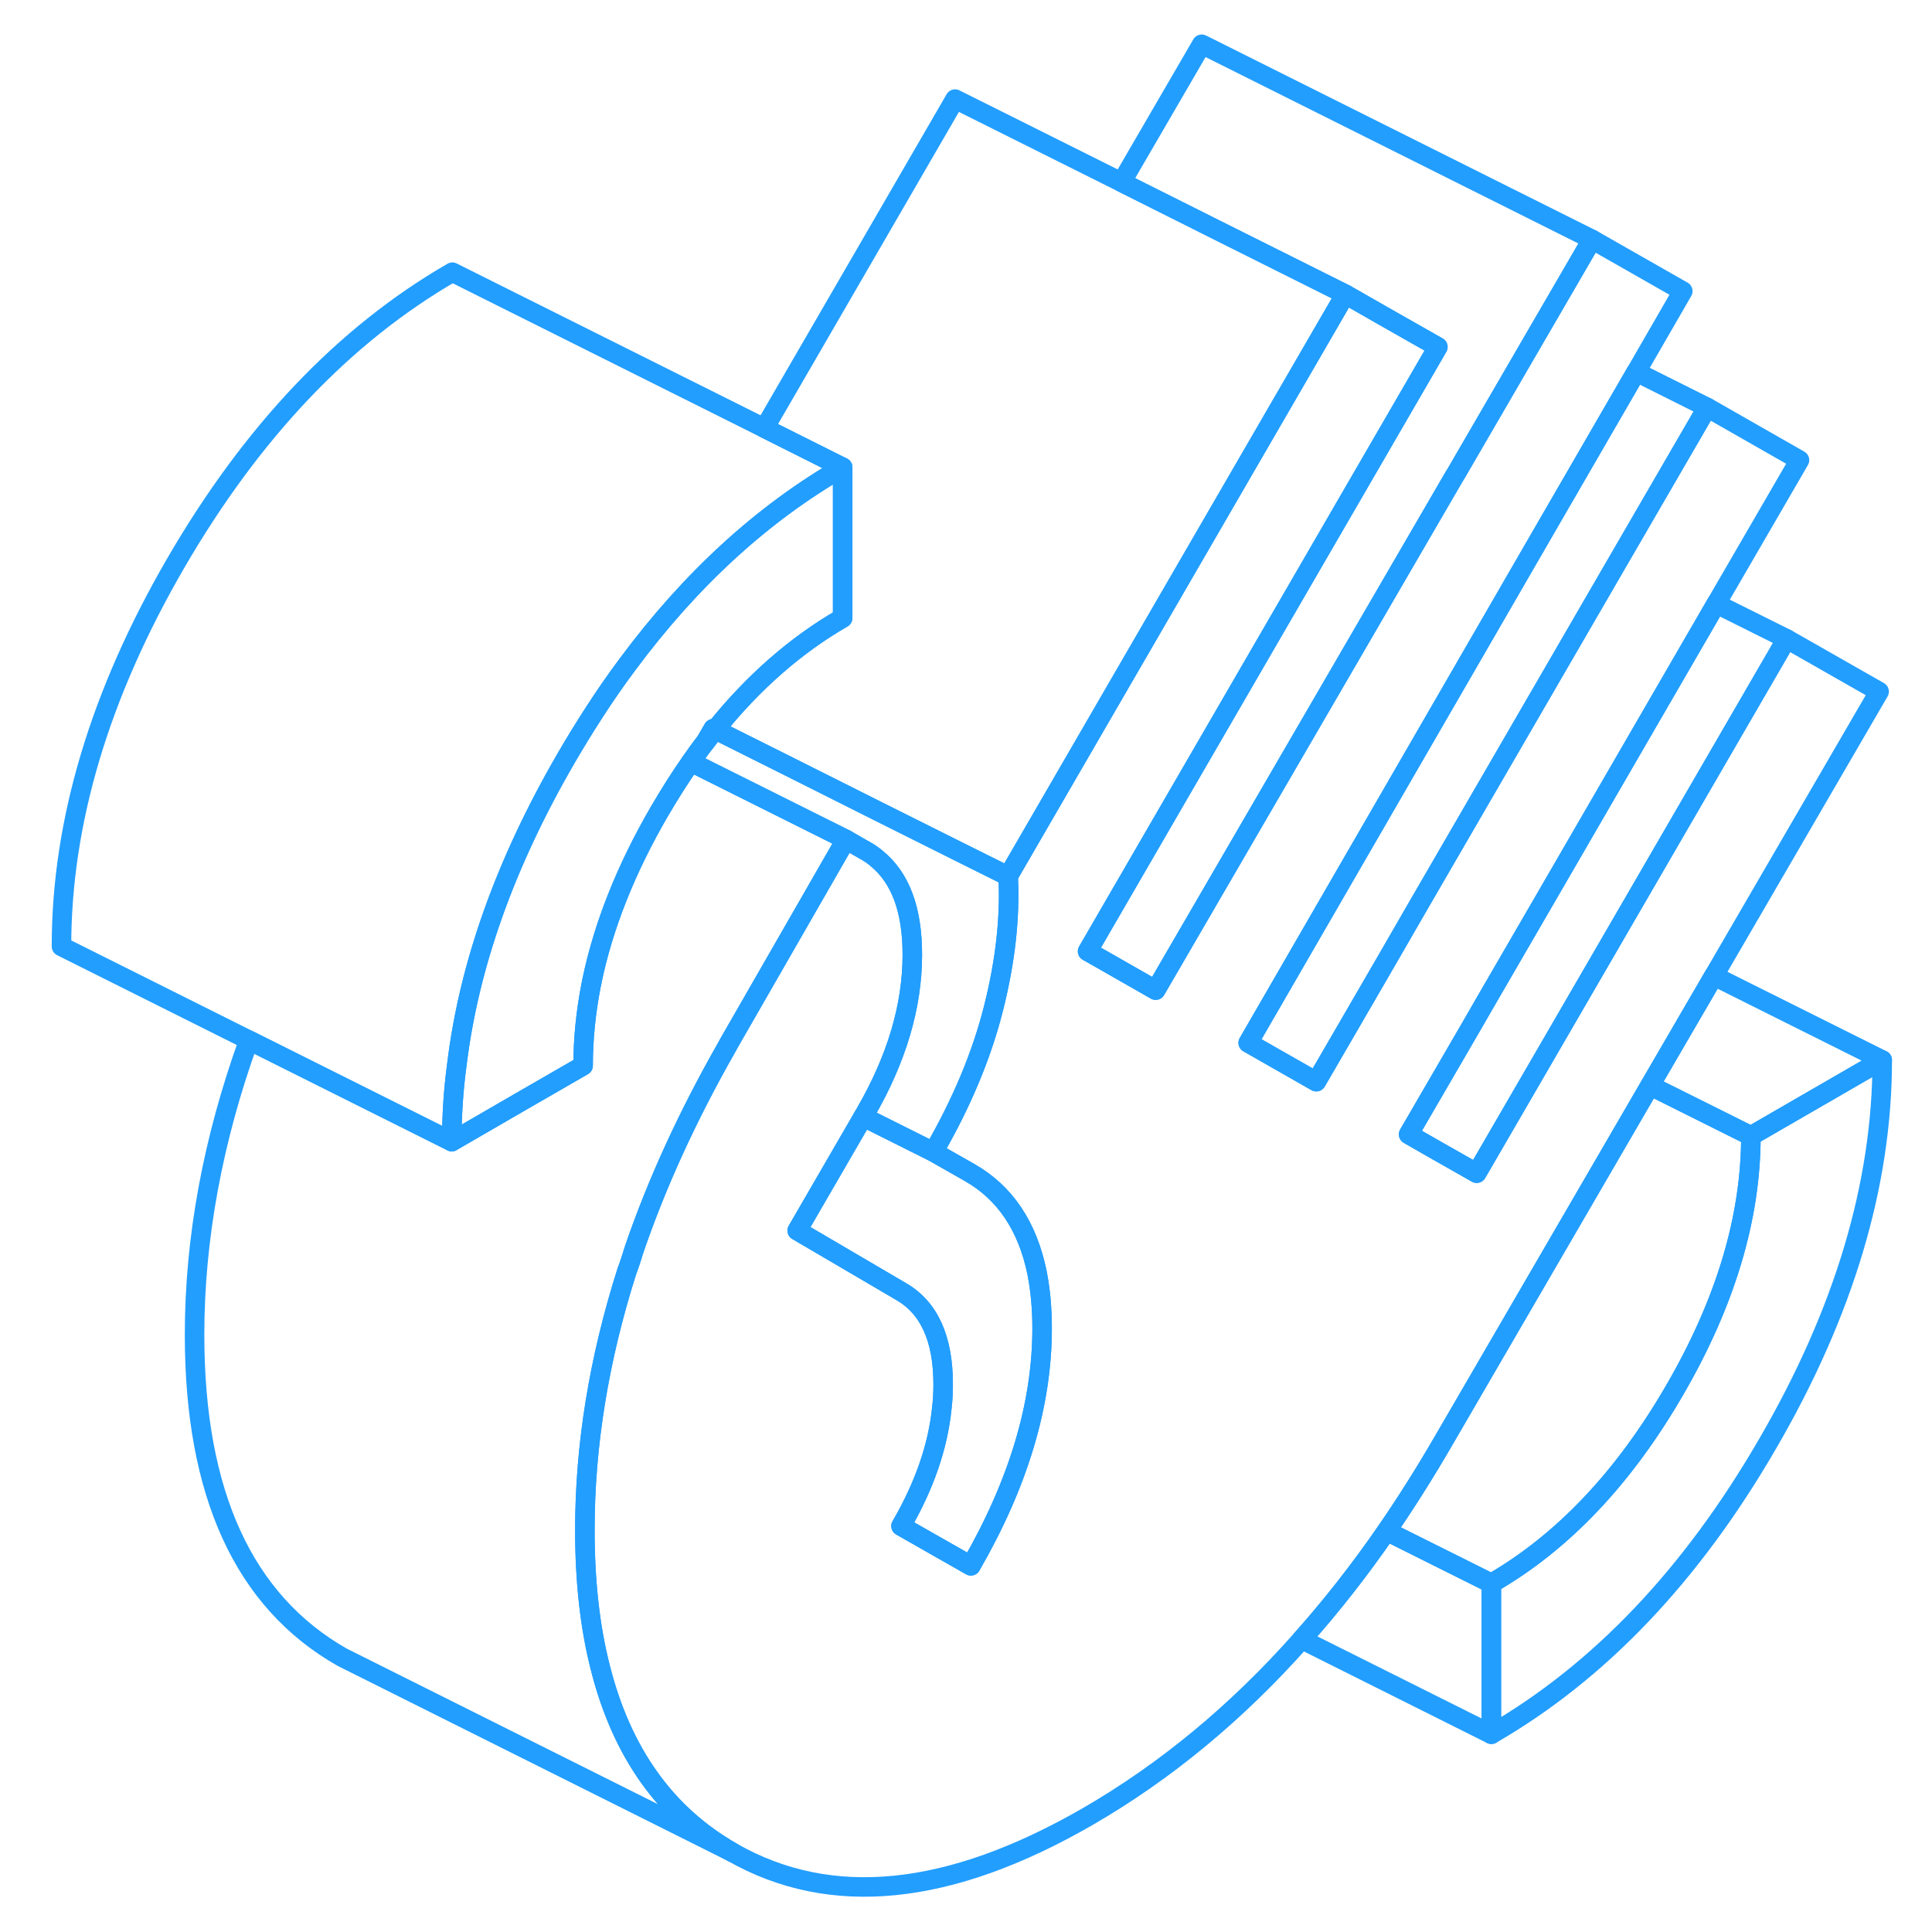 <svg width="48" height="48" viewBox="0 0 98 99" fill="none" xmlns="http://www.w3.org/2000/svg" stroke-width="1px" stroke-linecap="round" stroke-linejoin="round"><path d="M36.05 37.337L35.66 38.007C35.82 37.797 35.98 37.587 36.15 37.388L36.05 37.337Z" stroke="#229EFF" stroke-linejoin="round"/><path d="M95.95 54.318C95.95 60.678 94 67.228 90.09 73.958C86.19 80.698 81.46 85.668 75.92 88.868V81.138C79.58 79.028 82.71 75.728 85.31 71.237C87.92 66.748 89.22 62.398 89.22 58.208L95.95 54.318Z" stroke="#229EFF" stroke-linejoin="round"/><path d="M95.79 35.438L87.32 50.008L84.05 55.628L73.43 73.898C72.5 75.498 71.54 77.018 70.55 78.458C69.17 80.458 67.72 82.308 66.2 84.008C62.87 87.768 59.21 90.787 55.23 93.088C48.14 97.177 42.07 97.788 37.03 94.918C33.62 92.978 31.36 89.818 30.26 85.448C29.73 83.378 29.47 81.018 29.47 78.398C29.47 74.058 30.19 69.648 31.62 65.148C31.76 64.778 31.88 64.408 31.99 64.038C31.99 64.028 32 64.018 32 64.008C33.16 60.628 34.73 57.197 36.71 53.718C36.81 53.528 36.92 53.338 37.03 53.148L42.85 43.018L43.49 43.388L43.84 43.587C44.04 43.697 44.23 43.828 44.4 43.968L44.42 43.987C45.64 44.977 46.25 46.618 46.25 48.918C46.25 51.558 45.45 54.258 43.84 57.038L43.73 57.227L40.35 63.058L45.67 66.178C47.11 67.008 47.83 68.588 47.83 70.938C47.83 71.348 47.81 71.758 47.76 72.168C47.56 74.138 46.86 76.148 45.67 78.198L49.25 80.237C51.68 76.028 52.9 71.978 52.9 68.068C52.9 67.028 52.81 66.078 52.64 65.218C52.15 62.828 51 61.108 49.16 60.068L47.33 59.028C48.77 56.538 49.8 54.088 50.41 51.668C51.02 49.248 51.27 46.998 51.16 44.898L68.44 15.078L70.24 16.108L73.18 17.778L55.23 48.748L55.78 49.058L58.72 50.737L74.01 24.428L74.11 24.268L78.53 16.658L81.08 12.268L85.73 14.918L83.34 19.058L78.93 26.678L63.46 53.438L66.95 55.428L68.84 52.178L70.71 48.948L72.1 46.538L82.56 28.498L86.98 20.878L91.71 23.578L87.44 30.938L78.85 45.768L75.59 51.388L74.87 52.638L71.68 58.128L72.74 58.737L75.17 60.118L79.19 53.188L82.45 47.568L91.05 32.737L95.79 35.438Z" stroke="#229EFF" stroke-linejoin="round"/><path d="M68.44 15.078L51.16 44.898L48.13 43.388L44.53 41.587L39.65 39.138L36.15 37.388C38.09 34.968 40.27 33.058 42.68 31.668V23.948L38.67 21.938L48.44 5.078L56.97 9.338L61.78 11.748L65.42 13.568L68.44 15.078Z" stroke="#229EFF" stroke-linejoin="round"/><path d="M52.9 68.068C52.9 71.978 51.68 76.028 49.25 80.237L45.67 78.198C46.86 76.148 47.56 74.138 47.76 72.168C47.81 71.758 47.83 71.348 47.83 70.938C47.83 68.588 47.11 67.008 45.67 66.178L40.35 63.058L43.73 57.227L47.33 59.028L49.16 60.068C51 61.108 52.15 62.828 52.64 65.218C52.81 66.078 52.9 67.028 52.9 68.068Z" stroke="#229EFF" stroke-linejoin="round"/><path d="M50.41 51.668C49.8 54.088 48.77 56.538 47.33 59.028L43.73 57.228L43.84 57.038C45.45 54.258 46.25 51.558 46.25 48.918C46.25 46.618 45.64 44.978 44.42 43.988L44.4 43.968C44.23 43.828 44.04 43.698 43.84 43.588L43.49 43.388L42.85 43.018L34.9 39.048C35.15 38.688 35.4 38.338 35.66 38.008C35.82 37.798 35.98 37.588 36.15 37.388L39.65 39.138L44.53 41.588L48.13 43.388L51.16 44.898C51.27 46.998 51.02 49.248 50.41 51.668Z" stroke="#229EFF" stroke-linejoin="round"/><path d="M42.68 23.948C38.55 26.328 34.88 29.698 31.66 34.038C31.06 34.838 30.48 35.678 29.92 36.548C29.44 37.288 28.97 38.058 28.51 38.848C25.4 44.208 23.53 49.448 22.91 54.558C22.73 55.878 22.65 57.198 22.65 58.498L2.65 48.498C2.65 42.138 4.6 35.588 8.51 28.848C12.42 22.118 17.14 17.148 22.68 13.948L38.67 21.938L42.68 23.948Z" stroke="#229EFF" stroke-linejoin="round"/><path d="M95.95 54.318L89.22 58.208L84.05 55.628L87.32 50.008L95.95 54.318Z" stroke="#229EFF" stroke-linejoin="round"/><path d="M89.22 58.208C89.22 62.398 87.92 66.747 85.31 71.237C82.71 75.727 79.58 79.028 75.92 81.138L70.55 78.457C71.54 77.017 72.5 75.498 73.43 73.897L84.05 55.627L89.22 58.208Z" stroke="#229EFF" stroke-linejoin="round"/><path d="M75.92 81.138V88.867L66.2 84.007C67.72 82.307 69.17 80.457 70.55 78.457L75.92 81.138Z" stroke="#229EFF" stroke-linejoin="round"/><path d="M42.68 23.948V31.668C40.27 33.058 38.09 34.968 36.15 37.388L36.05 37.338L35.66 38.008C35.4 38.338 35.15 38.688 34.9 39.048C34.34 39.848 33.81 40.688 33.29 41.578C31.57 44.538 30.42 47.438 29.83 50.278C29.83 50.348 29.81 50.408 29.79 50.478C29.52 51.868 29.38 53.248 29.38 54.608L26.12 56.488L22.65 58.498C22.65 57.198 22.73 55.878 22.91 54.558C23.53 49.448 25.4 44.208 28.51 38.848C28.97 38.058 29.44 37.288 29.92 36.548C30.48 35.678 31.06 34.838 31.66 34.038C34.88 29.698 38.55 26.328 42.68 23.948Z" stroke="#229EFF" stroke-linejoin="round"/><path d="M31.62 65.148C30.19 69.648 29.47 74.058 29.47 78.398C29.47 81.018 29.73 83.378 30.26 85.448C31.36 89.818 33.62 92.978 37.03 94.918L18.37 85.588L17.03 84.918C11.99 82.048 9.47 76.538 9.47 68.398C9.47 63.468 10.4 58.428 12.25 53.298L22.65 58.498L26.12 56.487L29.38 54.608C29.38 53.248 29.52 51.867 29.79 50.477C29.81 50.407 29.82 50.348 29.83 50.278C30.42 47.438 31.57 44.538 33.29 41.578C33.81 40.688 34.34 39.848 34.9 39.048L42.85 43.018L37.03 53.148C36.92 53.338 36.81 53.528 36.71 53.718C34.73 57.197 33.16 60.628 32 64.008C32 64.018 31.99 64.028 31.99 64.038C31.88 64.408 31.76 64.778 31.62 65.148Z" stroke="#229EFF" stroke-linejoin="round"/><path d="M81.08 12.268L78.53 16.658L74.11 24.268L74.01 24.428L58.72 50.737L55.78 49.058L55.23 48.748L73.18 17.778L70.24 16.108L68.44 15.078L65.42 13.568L61.78 11.748L56.97 9.338L61.08 2.268L81.08 12.268Z" stroke="#229EFF" stroke-linejoin="round"/><path d="M86.98 20.878L82.56 28.498L72.1 46.538L70.71 48.948L68.84 52.168L66.95 55.428L63.46 53.438L78.93 26.678L83.34 19.058L86.98 20.878Z" stroke="#229EFF" stroke-linejoin="round"/><path d="M91.05 32.737L82.45 47.568L79.19 53.188L75.17 60.117L72.74 58.737L71.68 58.127L74.87 52.638L75.59 51.388L78.85 45.767L87.44 30.938L91.05 32.737Z" stroke="#229EFF" stroke-linejoin="round"/></svg>